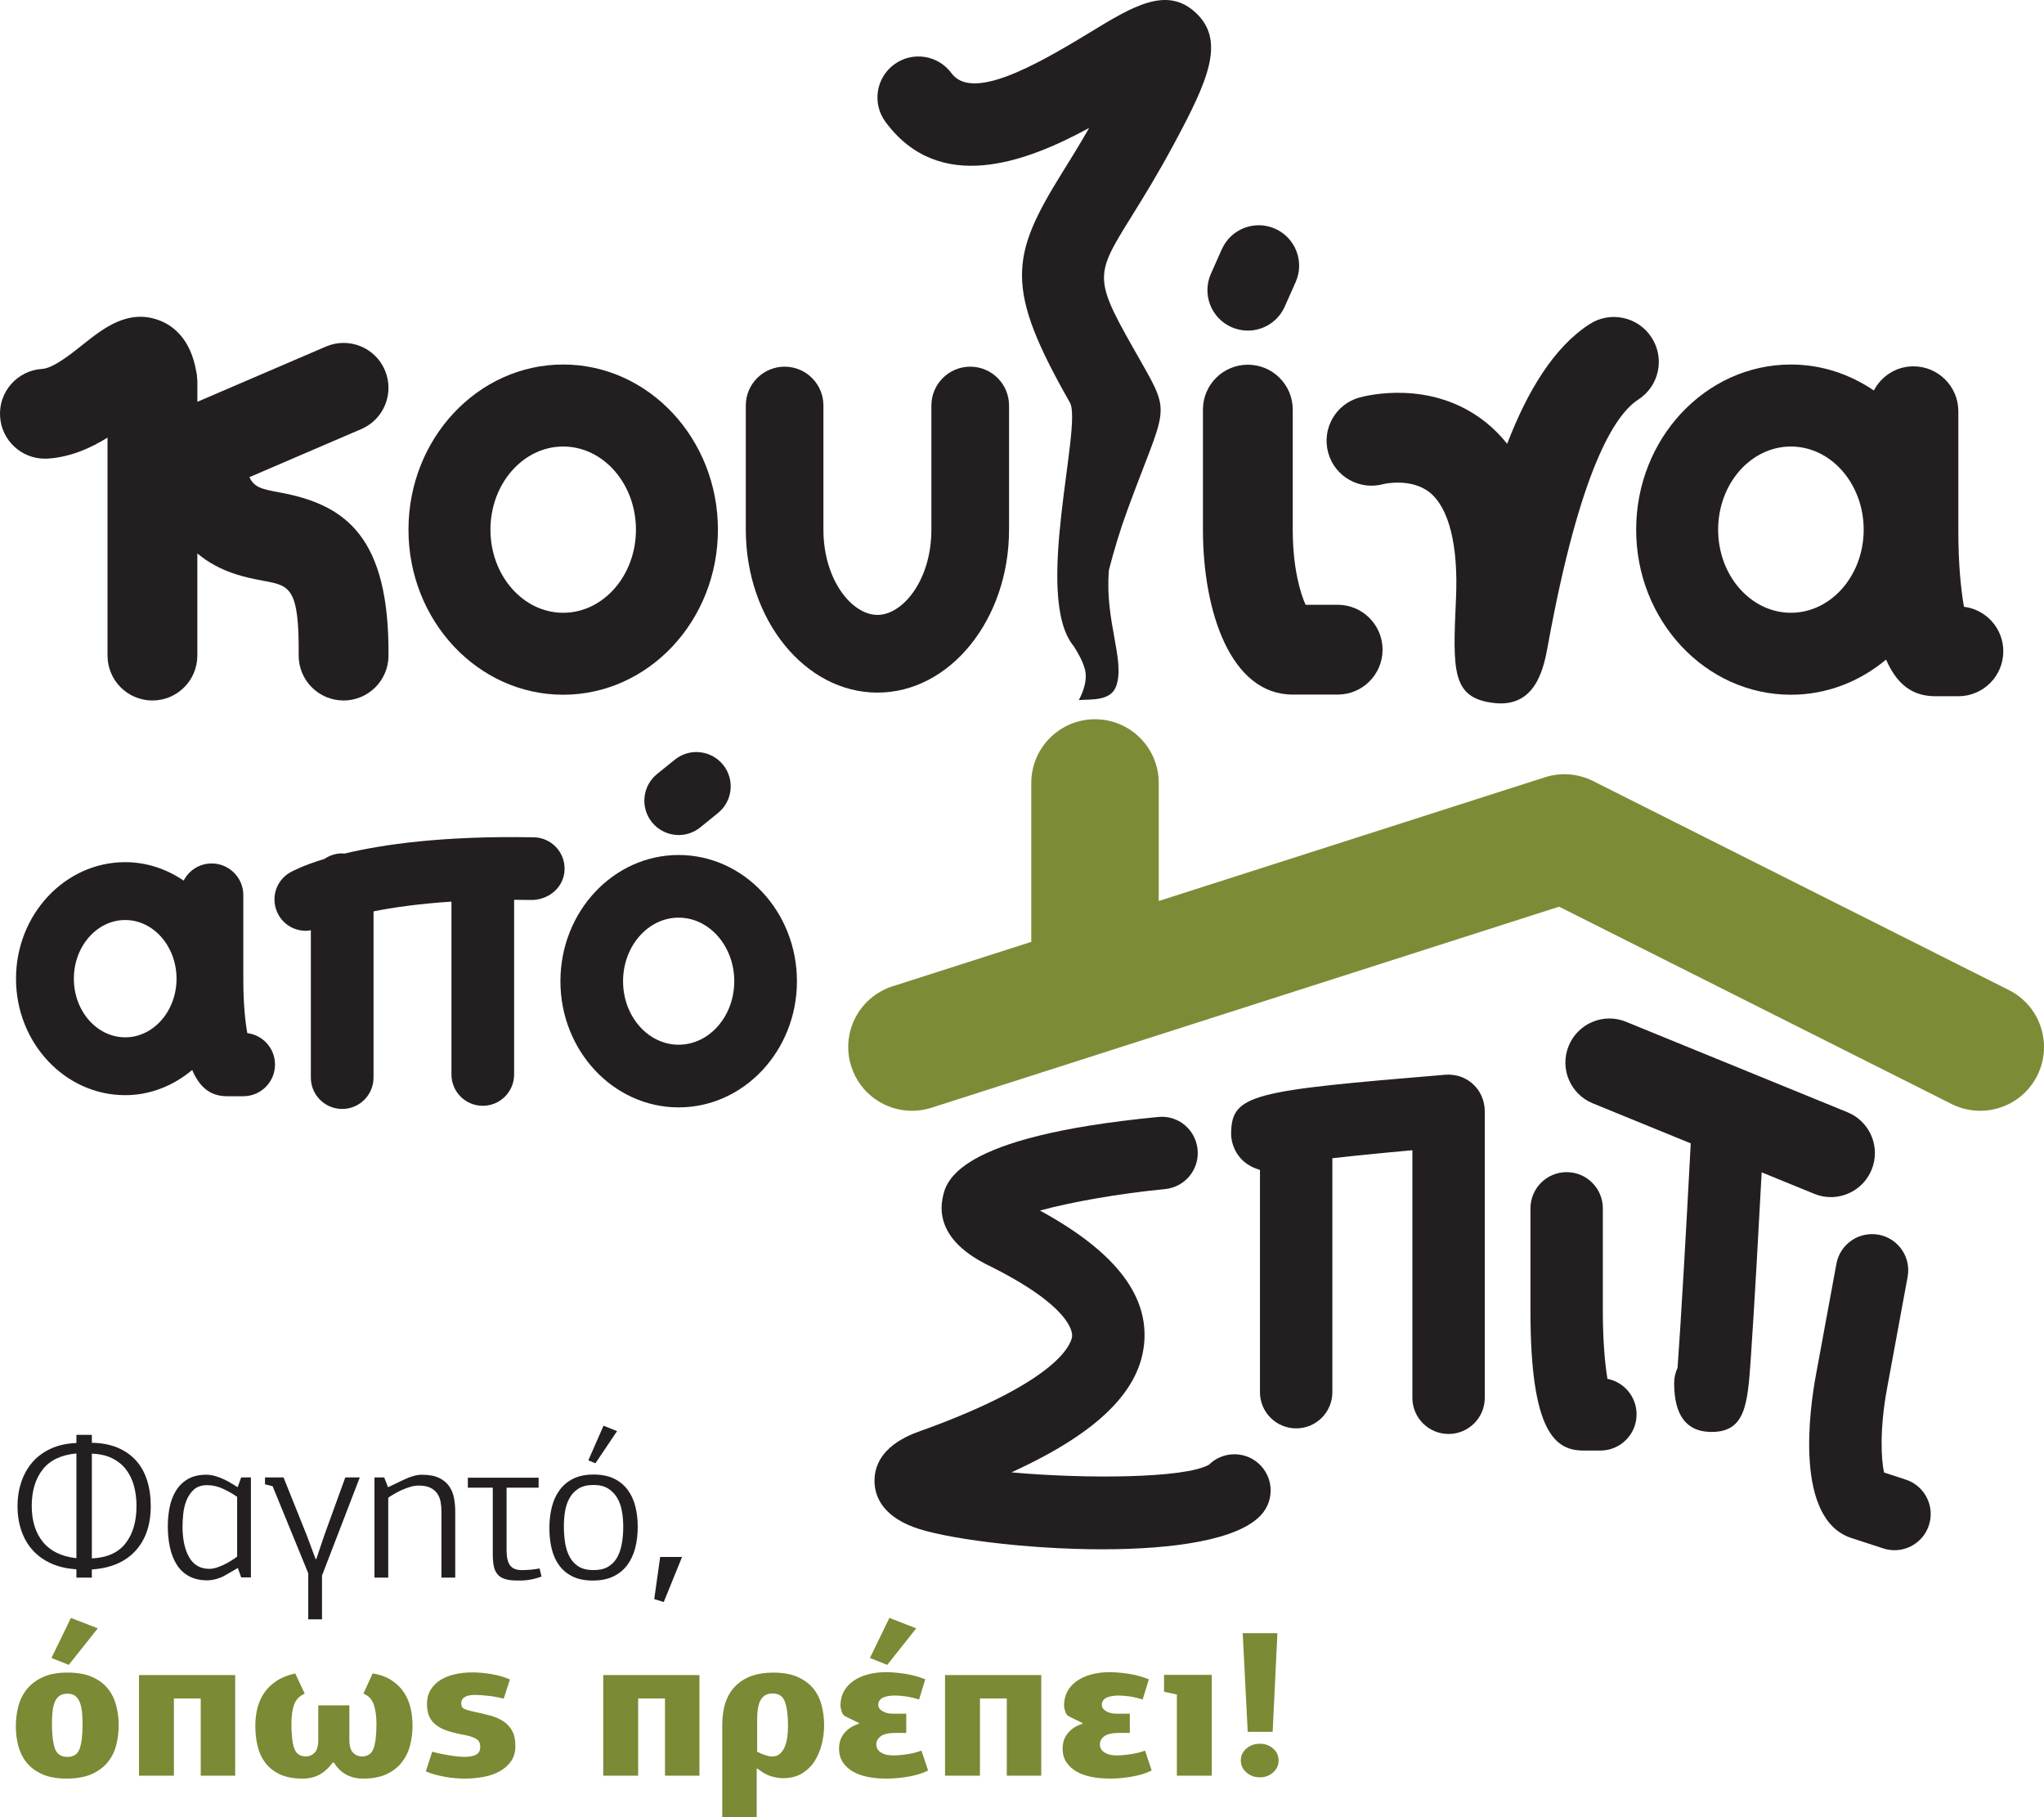 <?xml version="1.0" encoding="UTF-8" standalone="no"?>
<!-- Created with Inkscape (http://www.inkscape.org/) -->

<svg
   xmlns:dc="http://purl.org/dc/elements/1.1/"
   xmlns:cc="http://creativecommons.org/ns#"
   xmlns:rdf="http://www.w3.org/1999/02/22-rdf-syntax-ns#"
   xmlns:svg="http://www.w3.org/2000/svg"
   xmlns="http://www.w3.org/2000/svg"
   xmlns:sodipodi="http://sodipodi.sourceforge.net/DTD/sodipodi-0.dtd"
   xmlns:inkscape="http://www.inkscape.org/namespaces/inkscape"
   width="200"
   height="177.8"
   viewBox="0 0 200 177.8"
   id="svg23169"
   version="1.1"
   inkscape:version="0.91 r13725"
   sodipodi:docname="logo.svg">
  <defs
     id="defs23171" />
  <sodipodi:namedview
     id="base"
     pagecolor="#ffffff"
     bordercolor="#666666"
     borderopacity="1.0"
     inkscape:pageopacity="0.0"
     inkscape:pageshadow="2"
     inkscape:zoom="1.4"
     inkscape:cx="-71.034338"
     inkscape:cy="100.54084"
     inkscape:document-units="px"
     inkscape:current-layer="layer1"
     showgrid="false"
     fit-margin-top="0"
     fit-margin-left="0"
     fit-margin-right="0"
     fit-margin-bottom="0"
     units="px"
     inkscape:window-width="1881"
     inkscape:window-height="1176"
     inkscape:window-x="39"
     inkscape:window-y="24"
     inkscape:window-maximized="1" />
  <g
     inkscape:label="Layer 1"
     inkscape:groupmode="layer"
     id="layer1"
     transform="translate(507.002,-431.272)">
    <path
       inkscape:connector-curvature="0"
       id="path58"
       style="fill:#7c8c36;fill-opacity:1;fill-rule:nonzero;stroke:none"
       d="m -310.437,528.13 -40.692,-20.451 c -1.46,-0.73 -3.145,-0.866 -4.702,-0.366 l -37.791,12.105 0,-11.544 c 0,-3.445 -2.793,-6.238 -6.235,-6.238 -3.446,0 -6.239,2.793 -6.239,6.238 l 0,15.543 -13.571,4.347 c -3.284,1.049 -5.092,4.562 -4.04,7.843 0.85,2.65 3.3,4.336 5.938,4.336 0.633,0 1.272,-0.097 1.908,-0.298 l 61.411,-19.671 38.409,19.305 c 3.078,1.541 6.827,0.306 8.375,-2.774 1.546,-3.08 0.306,-6.829 -2.77,-8.373" />
    <path
       inkscape:connector-curvature="0"
       id="path62"
       style="fill:#231f20;fill-opacity:1;fill-rule:nonzero;stroke:none"
       d="m -440.594,512.966 c 0.74,0 1.486,-0.246 2.108,-0.748 l 1.731,-1.401 c 1.444,-1.165 1.672,-3.278 0.508,-4.721 -1.172,-1.443 -3.284,-1.672 -4.724,-0.506 l -1.734,1.401 c -1.443,1.165 -1.67,3.278 -0.506,4.723 0.665,0.821 1.636,1.252 2.616,1.252" />
    <path
       inkscape:connector-curvature="0"
       id="path66"
       style="fill:#231f20;fill-opacity:1;fill-rule:nonzero;stroke:none"
       d="m -454.765,513.187 c -8.85,-0.164 -14.785,0.692 -18.541,1.595 -0.071,-0.006 -0.141,-0.022 -0.214,-0.022 -0.645,0 -1.241,0.203 -1.737,0.542 -2.077,0.63 -3.119,1.185 -3.371,1.331 -1.45,0.837 -1.941,2.67 -1.126,4.136 0.556,1.004 1.605,1.566 2.686,1.566 0.162,0 0.319,-0.033 0.482,-0.058 l 0,14.42 c 0,1.693 1.372,3.067 3.065,3.067 1.695,0 3.068,-1.373 3.068,-3.067 l 0,-16.264 c 1.921,-0.384 4.43,-0.745 7.624,-0.952 l 0,16.907 c 0,1.693 1.369,3.067 3.064,3.067 1.693,0 3.068,-1.373 3.068,-3.067 l 0,-17.085 c 0.594,0.003 1.179,0.003 1.809,0.015 1.704,-0.068 3.094,-1.315 3.129,-3.006 0.029,-1.692 -1.311,-3.093 -3.007,-3.125" />
    <path
       inkscape:connector-curvature="0"
       id="path70"
       style="fill:#231f20;fill-opacity:1;fill-rule:nonzero;stroke:none"
       d="m -440.6,533.478 c -2.997,0 -5.437,-2.787 -5.437,-6.213 0,-3.426 2.44,-6.218 5.437,-6.218 3.003,0 5.444,2.792 5.444,6.218 0,3.426 -2.441,6.213 -5.444,6.213 m 0,-18.561 c -6.378,0 -11.566,5.541 -11.566,12.348 0,6.806 5.188,12.344 11.566,12.344 6.383,0 11.576,-5.538 11.576,-12.344 0,-6.807 -5.193,-12.348 -11.576,-12.348" />
    <path
       inkscape:connector-curvature="0"
       id="path74"
       style="fill:#231f20;fill-opacity:1;fill-rule:nonzero;stroke:none"
       d="m -494.751,532.755 c -2.77,0 -5.024,-2.571 -5.024,-5.735 0,-3.165 2.254,-5.741 5.024,-5.741 2.768,0 5.022,2.576 5.022,5.741 0,3.164 -2.254,5.735 -5.022,5.735 m 11.947,-0.411 c -0.197,-1.089 -0.39,-2.861 -0.39,-5.214 l 0,-8.286 c 0,-1.712 -1.386,-3.099 -3.099,-3.099 -1.198,0 -2.225,0.685 -2.739,1.679 -1.659,-1.13 -3.613,-1.806 -5.719,-1.806 -5.89,0 -10.684,5.117 -10.684,11.402 0,6.286 4.794,11.394 10.684,11.394 2.479,0 4.737,-0.943 6.554,-2.463 0.92,2.156 2.235,2.567 3.455,2.567 l 1.549,0 c 1.714,0 3.1,-1.386 3.1,-3.1 0,-1.579 -1.179,-2.884 -2.71,-3.074" />
    <path
       inkscape:connector-curvature="0"
       id="path78"
       style="fill:#231f20;fill-opacity:1;fill-rule:nonzero;stroke:none"
       d="m -388.708,574.566 c -2.373,1.352 -12.192,1.399 -19.326,0.748 8.559,-3.903 12.729,-8.082 13.01,-12.934 0.261,-4.627 -3.086,-8.786 -10.22,-12.677 3.026,-0.83 7.7,-1.662 12.24,-2.101 1.948,-0.19 3.374,-1.921 3.183,-3.868 -0.187,-1.948 -1.902,-3.397 -3.866,-3.186 -19.987,1.935 -20.801,6.37 -21.102,8.039 -0.326,1.779 0.183,4.347 4.463,6.458 7.983,3.942 8.254,6.465 8.228,6.932 -0.023,0.414 -0.636,4.182 -14.799,9.276 -1.114,0.397 -4.497,1.611 -4.537,4.841 -0.015,1.411 0.632,3.359 3.784,4.562 2.839,1.088 10.869,2.187 18.517,2.187 6.825,-0.005 13.345,-0.881 15.577,-3.419 1.294,-1.466 1.149,-3.706 -0.322,-4.999 -1.407,-1.236 -3.519,-1.152 -4.828,0.141" />
    <path
       inkscape:connector-curvature="0"
       id="path82"
       style="fill:#231f20;fill-opacity:1;fill-rule:nonzero;stroke:none"
       d="m -361.732,539.644 c 0,-0.072 -0.028,-0.138 -0.038,-0.207 -0.019,-0.12 -0.033,-0.235 -0.067,-0.352 -0.029,-0.122 -0.065,-0.238 -0.109,-0.352 -0.035,-0.096 -0.068,-0.19 -0.111,-0.277 -0.062,-0.136 -0.13,-0.261 -0.204,-0.382 -0.039,-0.061 -0.078,-0.125 -0.116,-0.181 -0.1,-0.139 -0.209,-0.265 -0.323,-0.388 -0.03,-0.036 -0.07,-0.074 -0.106,-0.109 -0.13,-0.127 -0.268,-0.242 -0.419,-0.348 -0.036,-0.025 -0.067,-0.048 -0.104,-0.072 -0.149,-0.097 -0.313,-0.183 -0.481,-0.259 -0.042,-0.019 -0.084,-0.042 -0.129,-0.061 -0.164,-0.059 -0.326,-0.112 -0.494,-0.151 -0.07,-0.016 -0.135,-0.032 -0.206,-0.042 -0.145,-0.029 -0.29,-0.041 -0.445,-0.048 -0.061,-10e-4 -0.119,-0.017 -0.178,-0.017 -0.049,0 -0.094,0.015 -0.141,0.016 -0.052,10e-4 -0.1,-0.006 -0.152,-10e-4 -18.869,1.57 -20.94,1.87 -20.985,5.731 -0.015,1.107 0.606,2.958 2.822,3.581 l 0,21.744 c 0,1.959 1.588,3.542 3.545,3.542 1.956,0 3.54,-1.583 3.54,-3.542 l 0,-22.884 c 1.84,-0.214 4.379,-0.474 7.828,-0.784 l 0,24.218 c 0,1.957 1.588,3.54 3.542,3.54 1.956,0 3.543,-1.583 3.543,-3.54 l 0,-28.079 c 0,-0.051 -0.015,-0.099 -0.016,-0.149 -10e-4,-0.051 0,-0.096 0.001,-0.146" />
    <path
       inkscape:connector-curvature="0"
       id="path86"
       style="fill:#231f20;fill-opacity:1;fill-rule:nonzero;stroke:none"
       d="m -320.533,576.023 -2.119,-0.694 c -0.291,-1.285 -0.439,-4.281 0.294,-8.233 l 2.012,-10.905 c 0.358,-1.925 -0.913,-3.771 -2.836,-4.126 -1.931,-0.346 -3.771,0.913 -4.13,2.838 l -2.009,10.905 c -0.608,3.275 -2.144,14.104 3.484,15.935 l 3.113,1.013 c 0.365,0.119 0.734,0.175 1.098,0.175 1.488,0 2.878,-0.95 3.364,-2.445 0.607,-1.862 -0.409,-3.858 -2.27,-4.463" />
    <path
       inkscape:connector-curvature="0"
       id="path90"
       style="fill:#231f20;fill-opacity:1;fill-rule:nonzero;stroke:none"
       d="m -349.719,566.165 c -0.225,-1.359 -0.449,-3.596 -0.449,-6.604 l 0,-10.074 c 0,-1.956 -1.583,-3.542 -3.542,-3.542 -1.956,0 -3.54,1.586 -3.54,3.542 l 0,10.074 c 0,11.97 2.495,13.62 5.195,13.62 l 1.649,0 c 1.959,0 3.539,-1.583 3.539,-3.542 0,-1.721 -1.224,-3.154 -2.851,-3.474" />
    <path
       inkscape:connector-curvature="0"
       id="path94"
       style="fill:#231f20;fill-opacity:1;fill-rule:nonzero;stroke:none"
       d="m -327.859,548.387 c 1.701,0 3.309,-1.013 3.991,-2.683 0.903,-2.202 -0.158,-4.718 -2.361,-5.618 l -21.664,-8.848 c -2.2,-0.91 -4.723,0.156 -5.619,2.36 -0.901,2.203 0.158,4.718 2.36,5.616 l 9.584,3.916 c -0.449,8.611 -0.987,17.889 -1.289,21.96 -0.216,0.456 -0.333,0.96 -0.333,1.499 0,3.104 1.178,4.712 3.503,4.77 0.055,0.003 0.111,0.003 0.165,0.003 3.333,0 3.525,-2.755 3.836,-7.269 0.164,-2.396 0.358,-5.59 0.543,-8.783 0.197,-3.458 0.388,-6.904 0.517,-9.344 l 5.141,2.098 c 0.532,0.222 1.084,0.323 1.627,0.323" />
    <path
       inkscape:connector-curvature="0"
       id="path98"
       style="fill:#231f20;fill-opacity:1;fill-rule:nonzero;stroke:none"
       d="m -386.509,463.276 c 0.522,0.229 1.066,0.339 1.602,0.339 1.515,0 2.957,-0.874 3.616,-2.35 l 1.066,-2.399 c 0.887,-1.995 -0.015,-4.33 -2.009,-5.218 -1.996,-0.884 -4.326,0.015 -5.217,2.009 l -1.066,2.398 c -0.888,1.995 0.015,4.334 2.008,5.221" />
    <path
       inkscape:connector-curvature="0"
       id="path102"
       style="fill:#231f20;fill-opacity:1;fill-rule:nonzero;stroke:none"
       d="m -469.345,467.478 c -0.955,-2.228 -3.538,-3.257 -5.769,-2.3 l -12.576,5.403 0,-2.051 c 0,-0.11 -0.026,-0.214 -0.033,-0.32 0,-0.101 0,-0.198 -0.015,-0.301 -0.015,-0.062 -0.028,-0.114 -0.038,-0.178 -0.015,-0.058 -0.022,-0.113 -0.033,-0.167 -0.548,-3.094 -2.195,-4.391 -3.516,-4.917 -3.099,-1.233 -5.576,0.75 -7.572,2.338 -1.224,0.973 -2.897,2.308 -3.988,2.379 -2.424,0.154 -4.266,2.243 -4.108,4.663 0.143,2.328 2.079,4.116 4.378,4.116 0.093,0 0.187,-10e-4 0.281,-0.006 2.241,-0.146 4.201,-1.026 5.853,-2.054 l 0,3.181 0,0.022 0,18.12 c 0,2.426 1.966,4.395 4.394,4.395 2.426,0 4.394,-1.969 4.394,-4.395 l 0,-9.993 c 2.24,1.883 4.799,2.369 6.517,2.689 2.516,0.468 3.454,0.642 3.399,7.265 -0.023,2.428 1.928,4.413 4.355,4.434 l 0.039,0 c 2.406,0 4.372,-1.943 4.394,-4.355 0.097,-11.611 -4.155,-14.788 -10.572,-15.984 -1.835,-0.339 -2.551,-0.49 -3.039,-1.509 l 10.95,-4.704 c 2.229,-0.955 3.262,-3.54 2.302,-5.77" />
    <path
       inkscape:connector-curvature="0"
       id="path106"
       style="fill:#231f20;fill-opacity:1;fill-rule:nonzero;stroke:none"
       d="m -451.896,491.221 c -3.926,0 -7.117,-3.648 -7.117,-8.131 0,-4.485 3.191,-8.134 7.117,-8.134 3.927,0 7.12,3.649 7.12,8.134 0,4.484 -3.193,8.131 -7.12,8.131 m 0,-24.288 c -8.35,0 -15.138,7.249 -15.138,16.157 0,8.908 6.788,16.149 15.138,16.149 8.35,0 15.141,-7.242 15.141,-16.149 0,-8.908 -6.791,-16.157 -15.141,-16.157" />
    <path
       inkscape:connector-curvature="0"
       id="path110"
       style="fill:#231f20;fill-opacity:1;fill-rule:nonzero;stroke:none"
       d="m -331.765,491.221 c -3.929,0 -7.122,-3.648 -7.122,-8.131 0,-4.485 3.193,-8.134 7.122,-8.134 3.923,0 7.12,3.649 7.12,8.134 0,4.484 -3.197,8.131 -7.12,8.131 m 16.932,-0.587 c -0.275,-1.546 -0.55,-4.052 -0.55,-7.385 l 0,-11.743 c 0,-2.426 -1.97,-4.395 -4.395,-4.395 -1.689,0 -3.141,0.962 -3.871,2.364 -2.351,-1.599 -5.13,-2.542 -8.115,-2.542 -8.351,0 -15.144,7.249 -15.144,16.157 0,8.908 6.793,16.149 15.144,16.149 3.509,0 6.735,-1.288 9.308,-3.438 1.305,3.007 3.161,3.584 4.878,3.584 l 2.199,0 c 2.424,0 4.395,-1.969 4.395,-4.394 0,-2.24 -1.679,-4.088 -3.848,-4.358" />
    <path
       inkscape:connector-curvature="0"
       id="path114"
       style="fill:#231f20;fill-opacity:1;fill-rule:nonzero;stroke:none"
       d="m -345.391,464.301 c -1.314,-2.044 -4.034,-2.632 -6.07,-1.321 -3.503,2.254 -6.093,6.568 -8.068,11.709 -0.63,-0.791 -1.333,-1.499 -2.119,-2.125 -5.293,-4.207 -11.637,-2.596 -12.344,-2.4 -2.334,0.649 -3.698,3.075 -3.045,5.412 0.649,2.34 3.077,3.696 5.414,3.051 0.022,-0.01 2.684,-0.63 4.507,0.816 1.896,1.512 2.816,5.198 2.579,10.377 -0.319,7.101 -0.437,9.757 3.735,10.229 0.229,0.029 0.443,0.039 0.652,0.039 3.568,-10e-4 4.242,-3.682 4.612,-5.715 3.128,-17.155 6.53,-22.522 8.829,-24.004 2.043,-1.31 2.632,-4.027 1.318,-6.067" />
    <path
       inkscape:connector-curvature="0"
       id="path118"
       style="fill:#231f20;fill-opacity:1;fill-rule:nonzero;stroke:none"
       d="m -392.156,445.4 c 3.309,-6.154 5.105,-10.087 2.189,-12.852 -2.854,-2.699 -6.186,-0.663 -10.41,1.909 -5.49,3.349 -11.524,6.694 -13.53,3.971 -1.315,-1.785 -3.823,-2.163 -5.608,-0.849 -1.783,1.315 -2.164,3.824 -0.85,5.609 5.238,7.101 13.632,4.032 19.933,0.601 -0.963,1.685 -1.84,3.097 -2.645,4.386 -5.089,8.198 -5.631,11.255 0.759,22.476 1.279,2.241 -3.64,19.047 0.387,23.849 0.488,0.794 0.882,1.481 1.094,2.292 0.204,0.811 -0.015,1.869 -0.603,2.968 1.226,-0.086 3.126,0.11 3.652,-1.356 0.898,-2.511 -1.098,-6.264 -0.719,-11.223 0,-0.058 0.015,-0.117 0.019,-0.18 0.461,-1.793 1.055,-3.795 1.798,-5.825 3.719,-10.156 4.363,-9.193 1.346,-14.492 -4.682,-8.22 -4.682,-8.22 -0.914,-14.278 1.124,-1.814 2.526,-4.071 4.103,-7.007" />
    <path
       inkscape:connector-curvature="0"
       id="path122"
       style="fill:#231f20;fill-opacity:1;fill-rule:nonzero;stroke:none"
       d="m -376.115,490.438 -3.136,0 c -0.516,-1.105 -1.259,-3.622 -1.259,-7.349 l 0,-11.746 c 0,-2.426 -1.969,-4.392 -4.392,-4.392 -2.426,0 -4.395,1.966 -4.395,4.392 l 0,11.746 c 0,8.031 2.716,16.135 8.787,16.135 l 4.395,0 c 2.425,0 4.394,-1.964 4.394,-4.392 0,-2.426 -1.969,-4.394 -4.394,-4.394" />
    <path
       inkscape:connector-curvature="0"
       id="path126"
       style="fill:#231f20;fill-opacity:1;fill-rule:nonzero;stroke:none"
       d="m -412.064,467.144 c -2.099,0 -3.804,1.702 -3.804,3.801 l 0,12.144 c 0,4.917 -2.783,8.34 -5.279,8.34 -2.497,0 -5.285,-3.423 -5.285,-8.34 l 0,-12.144 c 0,-2.099 -1.699,-3.801 -3.794,-3.801 -2.099,0 -3.801,1.702 -3.801,3.801 l 0,12.144 c 0,8.79 5.779,15.942 12.88,15.942 7.1,0 12.878,-7.152 12.878,-15.942 l 0,-12.144 c 0,-2.099 -1.701,-3.801 -3.795,-3.801" />
    <path
       inkscape:connector-curvature="0"
       id="path130"
       style="fill:#231f20;fill-opacity:1;fill-rule:nonzero;stroke:none"
       d="m -498.015,583.733 c 1.486,-0.068 2.587,-0.562 3.3,-1.479 0.713,-0.918 1.069,-2.134 1.069,-3.645 0,-0.721 -0.086,-1.388 -0.255,-2.001 -0.171,-0.613 -0.435,-1.146 -0.791,-1.602 -0.356,-0.456 -0.81,-0.817 -1.36,-1.082 -0.549,-0.265 -1.205,-0.413 -1.963,-0.439 l 0,10.248 z m -1.511,-10.268 c -1.486,0.136 -2.587,0.659 -3.3,1.572 -0.713,0.911 -1.071,2.102 -1.071,3.572 0,1.443 0.365,2.613 1.094,3.512 0.727,0.898 1.819,1.428 3.277,1.592 l 0,-10.248 z m 1.511,12.147 -1.511,0 0,-0.817 c -0.93,-0.055 -1.754,-0.245 -2.476,-0.571 -0.72,-0.327 -1.324,-0.763 -1.812,-1.307 -0.488,-0.545 -0.856,-1.185 -1.104,-1.919 -0.249,-0.736 -0.371,-1.531 -0.371,-2.389 0,-0.817 0.119,-1.589 0.359,-2.318 0.24,-0.727 0.597,-1.37 1.069,-1.93 0.472,-0.558 1.069,-1.005 1.789,-1.346 0.72,-0.34 1.569,-0.532 2.545,-0.572 l 0,-0.797 1.511,0 0,0.776 c 0.945,0.013 1.779,0.171 2.499,0.469 0.72,0.3 1.324,0.719 1.812,1.256 0.488,0.537 0.85,1.184 1.091,1.94 0.242,0.755 0.362,1.595 0.362,2.521 0,1.837 -0.5,3.3 -1.501,4.389 -0.998,1.089 -2.421,1.695 -4.263,1.817 l 0,0.797 z" />
    <path
       inkscape:connector-curvature="0"
       id="path134"
       style="fill:#231f20;fill-opacity:1;fill-rule:nonzero;stroke:none"
       d="m -486.724,576.568 c -0.559,0 -0.997,0.148 -1.314,0.439 -0.317,0.293 -0.558,0.646 -0.72,1.062 -0.164,0.414 -0.268,0.855 -0.314,1.317 -0.045,0.464 -0.07,0.865 -0.07,1.204 0,1.266 0.216,2.277 0.65,3.032 0.435,0.756 1.092,1.133 1.977,1.133 0.2,0 0.424,-0.036 0.672,-0.111 0.248,-0.075 0.493,-0.171 0.732,-0.287 0.24,-0.114 0.477,-0.245 0.71,-0.388 0.233,-0.142 0.433,-0.281 0.604,-0.419 l 0,-5.838 c -0.356,-0.258 -0.798,-0.513 -1.326,-0.765 -0.526,-0.252 -1.06,-0.378 -1.602,-0.378 m 0.023,9.31 c -0.714,0 -1.318,-0.138 -1.812,-0.409 -0.497,-0.272 -0.897,-0.65 -1.198,-1.134 -0.303,-0.482 -0.523,-1.043 -0.663,-1.685 -0.138,-0.639 -0.207,-1.327 -0.207,-2.061 0,-0.653 0.061,-1.282 0.185,-1.888 0.125,-0.606 0.332,-1.143 0.627,-1.614 0.294,-0.469 0.681,-0.843 1.162,-1.123 0.479,-0.278 1.084,-0.419 1.812,-0.419 0.372,0 0.803,0.091 1.291,0.275 0.488,0.184 1.072,0.501 1.754,0.95 l 0.349,-0.959 0.952,0 0,9.778 -0.952,0 -0.326,-0.918 -1.347,0.776 c -0.217,0.122 -0.477,0.223 -0.778,0.306 -0.303,0.081 -0.587,0.123 -0.849,0.123" />
    <path
       inkscape:connector-curvature="0"
       id="path138"
       style="fill:#231f20;fill-opacity:1;fill-rule:nonzero;stroke:none"
       d="m -475.493,589.695 -1.349,0 0,-4.511 -3.485,-8.514 -0.745,-0.184 0,-0.674 1.814,0 2.3,5.737 0.837,2.247 0.07,0 0.791,-2.348 2.044,-5.635 1.418,0 -3.696,9.596 0,4.287 z" />
    <path
       inkscape:connector-curvature="0"
       id="path142"
       style="fill:#231f20;fill-opacity:1;fill-rule:nonzero;stroke:none"
       d="m -463.808,579.161 c 0,-0.327 -0.028,-0.643 -0.081,-0.949 -0.055,-0.307 -0.162,-0.579 -0.324,-0.818 -0.164,-0.238 -0.388,-0.429 -0.675,-0.571 -0.287,-0.143 -0.671,-0.214 -1.15,-0.214 -0.264,0 -0.535,0.042 -0.814,0.122 -0.278,0.083 -0.553,0.184 -0.824,0.307 -0.271,0.123 -0.523,0.252 -0.755,0.388 -0.233,0.136 -0.426,0.258 -0.582,0.368 l 0,7.818 -1.347,0 0,-9.8 0.953,0 0.372,0.96 1.579,-0.756 c 0.666,-0.313 1.24,-0.469 1.721,-0.469 0.711,0 1.282,0.106 1.708,0.317 0.426,0.21 0.755,0.487 0.987,0.827 0.233,0.339 0.388,0.724 0.466,1.153 0.077,0.429 0.116,0.862 0.116,1.295 l 0,6.473 -1.349,0 0,-6.451 z" />
    <path
       inkscape:connector-curvature="0"
       id="path146"
       style="fill:#231f20;fill-opacity:1;fill-rule:nonzero;stroke:none"
       d="m -455.436,585.857 c -0.233,0.028 -0.435,0.041 -0.606,0.041 l -0.348,0 c -0.497,0 -0.901,-0.051 -1.215,-0.152 -0.314,-0.101 -0.559,-0.262 -0.733,-0.479 -0.175,-0.219 -0.294,-0.487 -0.355,-0.807 -0.061,-0.32 -0.091,-0.704 -0.091,-1.155 l 0,-6.491 -2.44,0 0,-0.979 6.925,0 0,0.979 -3.136,0 0,6.145 c 0,0.653 0.111,1.136 0.338,1.45 0.225,0.313 0.607,0.468 1.149,0.468 0.264,0 0.55,-0.013 0.86,-0.039 0.31,-0.029 0.604,-0.068 0.884,-0.123 l 0.187,0.797 c -0.265,0.094 -0.513,0.169 -0.745,0.225 -0.232,0.054 -0.458,0.094 -0.674,0.122" />
    <path
       inkscape:connector-curvature="0"
       id="path150"
       style="fill:#231f20;fill-opacity:1;fill-rule:nonzero;stroke:none"
       d="m -448.739,574.425 -0.697,-0.285 1.488,-3.39 1.324,0.53 -2.115,3.145 z m -0.185,2.124 c -0.59,0 -1.069,0.111 -1.441,0.336 -0.372,0.225 -0.666,0.524 -0.882,0.898 -0.219,0.374 -0.369,0.803 -0.455,1.286 -0.084,0.482 -0.127,0.984 -0.127,1.501 0,0.598 0.043,1.156 0.127,1.673 0.086,0.519 0.236,0.973 0.455,1.369 0.216,0.394 0.51,0.704 0.882,0.927 0.372,0.226 0.852,0.338 1.441,0.338 0.574,0 1.046,-0.107 1.418,-0.326 0.369,-0.217 0.665,-0.517 0.882,-0.898 0.216,-0.382 0.372,-0.83 0.464,-1.349 0.094,-0.516 0.141,-1.075 0.141,-1.673 0,-0.517 -0.042,-1.021 -0.127,-1.511 -0.087,-0.49 -0.24,-0.924 -0.465,-1.307 -0.225,-0.381 -0.524,-0.687 -0.894,-0.918 -0.372,-0.232 -0.845,-0.346 -1.418,-0.346 m -0.093,9.35 c -0.761,0 -1.407,-0.13 -1.941,-0.388 -0.535,-0.258 -0.972,-0.614 -1.312,-1.072 -0.342,-0.455 -0.591,-0.995 -0.745,-1.622 -0.155,-0.626 -0.232,-1.312 -0.232,-2.063 0,-0.707 0.077,-1.378 0.232,-2.011 0.154,-0.632 0.403,-1.186 0.745,-1.663 0.34,-0.477 0.785,-0.855 1.334,-1.133 0.55,-0.28 1.221,-0.419 2.012,-0.419 0.774,0 1.431,0.13 1.974,0.387 0.542,0.259 0.988,0.617 1.337,1.073 0.348,0.455 0.604,0.997 0.768,1.622 0.162,0.626 0.242,1.307 0.242,2.041 0,0.736 -0.08,1.418 -0.242,2.053 -0.164,0.632 -0.42,1.186 -0.768,1.663 -0.349,0.477 -0.803,0.85 -1.36,1.123 -0.558,0.272 -1.24,0.409 -2.044,0.409" />
    <path
       inkscape:connector-curvature="0"
       id="path154"
       style="fill:#231f20;fill-opacity:1;fill-rule:nonzero;stroke:none"
       d="m -442.986,587.714 0.581,-4.124 2.14,0 -1.789,4.41 -0.931,-0.285 z" />
    <path
       inkscape:connector-curvature="0"
       id="path158"
       style="fill:#7a8a35;fill-opacity:1;fill-rule:nonzero;stroke:none"
       d="m -500.397,596.966 c -0.324,0 -0.584,0.071 -0.785,0.213 -0.2,0.143 -0.353,0.345 -0.461,0.603 -0.109,0.259 -0.18,0.572 -0.219,0.94 -0.039,0.366 -0.058,0.768 -0.058,1.204 0,1.049 0.097,1.847 0.288,2.399 0.191,0.55 0.603,0.827 1.234,0.827 0.598,0 0.995,-0.265 1.186,-0.797 0.193,-0.53 0.29,-1.327 0.29,-2.389 0,-0.449 -0.02,-0.858 -0.058,-1.224 -0.039,-0.368 -0.113,-0.684 -0.22,-0.95 -0.107,-0.265 -0.258,-0.469 -0.449,-0.613 -0.191,-0.142 -0.442,-0.213 -0.749,-0.213 m -1.569,-3.491 1.905,-3.92 2.626,1.021 -2.835,3.572 -1.696,-0.674 z m 1.476,11.799 c -0.949,0 -1.74,-0.142 -2.377,-0.429 -0.637,-0.285 -1.144,-0.663 -1.525,-1.133 -0.381,-0.469 -0.652,-1.014 -0.816,-1.633 -0.164,-0.619 -0.243,-1.269 -0.243,-1.95 0,-0.626 0.075,-1.253 0.232,-1.877 0.155,-0.627 0.427,-1.189 0.816,-1.685 0.388,-0.497 0.908,-0.9 1.562,-1.204 0.652,-0.307 1.466,-0.461 2.445,-0.461 0.962,0 1.766,0.143 2.411,0.429 0.645,0.285 1.157,0.668 1.538,1.143 0.38,0.477 0.652,1.024 0.814,1.644 0.162,0.62 0.245,1.262 0.245,1.93 0,0.652 -0.078,1.294 -0.233,1.918 -0.155,0.627 -0.427,1.185 -0.816,1.675 -0.387,0.49 -0.911,0.885 -1.572,1.185 -0.661,0.298 -1.488,0.448 -2.48,0.448" />
    <path
       inkscape:connector-curvature="0"
       id="path162"
       style="fill:#7a8a35;fill-opacity:1;fill-rule:nonzero;stroke:none"
       d="m -487.36,597.436 -2.626,0 0,7.553 -3.416,0 0,-9.841 9.412,0 0,9.841 -3.37,0 0,-7.553 z" />
    <path
       inkscape:connector-curvature="0"
       id="path166"
       style="fill:#7a8a35;fill-opacity:1;fill-rule:nonzero;stroke:none"
       d="m -471.46,605.275 c -1.273,0 -2.229,-0.523 -2.867,-1.572 l -0.117,0 c -0.417,0.558 -0.862,0.959 -1.334,1.204 -0.475,0.245 -1.005,0.368 -1.594,0.368 -0.914,0 -1.669,-0.143 -2.266,-0.429 -0.597,-0.285 -1.073,-0.671 -1.43,-1.153 -0.356,-0.484 -0.604,-1.034 -0.743,-1.653 -0.139,-0.62 -0.209,-1.263 -0.209,-1.93 0,-0.587 0.065,-1.15 0.198,-1.695 0.132,-0.543 0.351,-1.044 0.655,-1.501 0.304,-0.456 0.705,-0.85 1.205,-1.184 0.5,-0.333 1.114,-0.582 1.846,-0.746 l 0.93,1.982 c -0.527,0.23 -0.876,0.595 -1.046,1.092 -0.171,0.495 -0.256,1.118 -0.256,1.867 0,1.062 0.093,1.857 0.277,2.389 0.185,0.53 0.568,0.795 1.152,0.795 0.309,0 0.584,-0.119 0.83,-0.356 0.245,-0.238 0.368,-0.663 0.368,-1.276 l 0,-3.368 3.044,0 0,3.368 c 0,0.613 0.125,1.039 0.372,1.276 0.248,0.238 0.527,0.356 0.837,0.356 0.59,0 0.976,-0.265 1.162,-0.795 0.185,-0.532 0.28,-1.327 0.28,-2.389 0,-0.749 -0.09,-1.382 -0.268,-1.899 -0.178,-0.517 -0.514,-0.871 -1.01,-1.06 l 0.905,-1.982 c 0.746,0.122 1.37,0.352 1.869,0.684 0.5,0.335 0.901,0.732 1.205,1.194 0.304,0.465 0.517,0.973 0.643,1.533 0.125,0.558 0.187,1.129 0.187,1.715 0,0.666 -0.083,1.31 -0.245,1.93 -0.162,0.619 -0.436,1.169 -0.816,1.653 -0.381,0.482 -0.878,0.868 -1.492,1.153 -0.613,0.285 -1.372,0.429 -2.273,0.429" />
    <path
       inkscape:connector-curvature="0"
       id="path170"
       style="fill:#7a8a35;fill-opacity:1;fill-rule:nonzero;stroke:none"
       d="m -460.014,602.17 c 0,-0.368 -0.129,-0.629 -0.384,-0.778 -0.255,-0.151 -0.608,-0.274 -1.058,-0.368 -0.62,-0.109 -1.162,-0.236 -1.627,-0.38 -0.464,-0.142 -0.856,-0.326 -1.175,-0.552 -0.316,-0.226 -0.556,-0.508 -0.72,-0.85 -0.162,-0.34 -0.243,-0.756 -0.243,-1.247 0,-0.572 0.127,-1.058 0.384,-1.454 0.255,-0.394 0.592,-0.716 1.01,-0.96 0.419,-0.246 0.891,-0.423 1.42,-0.532 0.526,-0.11 1.06,-0.164 1.602,-0.164 0.62,0 1.259,0.058 1.917,0.172 0.659,0.116 1.253,0.29 1.779,0.52 l -0.604,1.879 c -0.451,-0.123 -0.942,-0.214 -1.476,-0.275 -0.535,-0.061 -0.973,-0.093 -1.312,-0.093 -0.916,0 -1.372,0.28 -1.372,0.837 0,0.272 0.117,0.456 0.349,0.55 0.232,0.097 0.542,0.184 0.93,0.267 0.556,0.109 1.081,0.232 1.569,0.368 0.488,0.135 0.914,0.322 1.276,0.561 0.365,0.238 0.652,0.548 0.861,0.929 0.21,0.382 0.314,0.872 0.314,1.47 0,0.6 -0.141,1.098 -0.419,1.501 -0.278,0.401 -0.65,0.732 -1.115,0.989 -0.465,0.259 -0.995,0.442 -1.592,0.552 -0.595,0.107 -1.213,0.164 -1.848,0.164 -0.278,0 -0.579,-0.015 -0.905,-0.042 -0.325,-0.026 -0.659,-0.071 -1,-0.132 -0.34,-0.059 -0.671,-0.133 -0.988,-0.222 -0.317,-0.086 -0.614,-0.191 -0.894,-0.313 l 0.627,-1.927 c 0.232,0.07 0.493,0.133 0.778,0.196 0.287,0.061 0.577,0.115 0.872,0.162 0.294,0.048 0.574,0.085 0.837,0.111 0.262,0.029 0.487,0.042 0.672,0.042 0.481,0 0.856,-0.071 1.129,-0.216 0.271,-0.142 0.407,-0.398 0.407,-0.766" />
    <path
       inkscape:connector-curvature="0"
       id="path174"
       style="fill:#7a8a35;fill-opacity:1;fill-rule:nonzero;stroke:none"
       d="m -441.934,597.436 -2.626,0 0,7.553 -3.416,0 0,-9.841 9.412,0 0,9.841 -3.37,0 0,-7.553 z" />
    <path
       inkscape:connector-curvature="0"
       id="path178"
       style="fill:#7a8a35;fill-opacity:1;fill-rule:nonzero;stroke:none"
       d="m -429.896,600.129 c 0,-0.994 -0.096,-1.773 -0.29,-2.337 -0.194,-0.565 -0.601,-0.847 -1.22,-0.847 -0.513,0 -0.891,0.197 -1.139,0.592 -0.249,0.394 -0.372,1.06 -0.372,2.001 l 0,3.102 c 0.248,0.138 0.507,0.249 0.778,0.339 0.272,0.087 0.508,0.132 0.708,0.132 0.296,0 0.542,-0.088 0.745,-0.265 0.201,-0.177 0.359,-0.409 0.477,-0.694 0.116,-0.287 0.197,-0.606 0.243,-0.96 0.046,-0.353 0.07,-0.707 0.07,-1.062 m 3.532,-0.081 c 0,0.598 -0.072,1.204 -0.22,1.817 -0.146,0.613 -0.38,1.172 -0.695,1.675 -0.319,0.503 -0.733,0.911 -1.244,1.224 -0.511,0.313 -1.139,0.469 -1.883,0.469 -0.34,0 -0.72,-0.061 -1.139,-0.184 -0.419,-0.12 -0.875,-0.38 -1.37,-0.775 l -0.046,0.042 0,4.756 -3.37,0 0,-9.044 c 0,-1.688 0.436,-2.964 1.312,-3.829 0.875,-0.863 2.095,-1.295 3.659,-1.295 0.96,0 1.763,0.142 2.406,0.427 0.643,0.287 1.153,0.663 1.534,1.134 0.38,0.469 0.65,1.017 0.814,1.643 0.162,0.626 0.242,1.272 0.242,1.94" />
    <path
       inkscape:connector-curvature="0"
       id="path182"
       style="fill:#7a8a35;fill-opacity:1;fill-rule:nonzero;stroke:none"
       d="m -421.882,593.475 1.905,-3.92 2.626,1.021 -2.835,3.572 -1.696,-0.674 z m -1.069,6.368 -1.324,-0.652 c -0.172,-0.081 -0.294,-0.242 -0.372,-0.481 -0.078,-0.238 -0.116,-0.437 -0.116,-0.601 0,-0.503 0.107,-0.956 0.325,-1.357 0.217,-0.403 0.523,-0.742 0.918,-1.02 0.395,-0.281 0.868,-0.494 1.418,-0.645 0.549,-0.149 1.15,-0.225 1.801,-0.225 0.495,0 1.081,0.048 1.754,0.143 0.675,0.096 1.368,0.28 2.08,0.552 l -0.606,1.98 c -0.479,-0.151 -0.92,-0.252 -1.324,-0.307 -0.403,-0.054 -0.743,-0.083 -1.023,-0.083 -0.185,0 -0.38,0.015 -0.579,0.041 -0.203,0.029 -0.381,0.072 -0.535,0.133 -0.156,0.061 -0.284,0.154 -0.384,0.277 -0.101,0.123 -0.151,0.272 -0.151,0.448 0,0.259 0.138,0.469 0.419,0.635 0.278,0.162 0.617,0.245 1.021,0.245 l 1.301,0 0,1.879 -1.023,0 c -0.695,0 -1.188,0.109 -1.476,0.326 -0.285,0.219 -0.429,0.482 -0.429,0.795 0,0.34 0.151,0.607 0.453,0.797 0.301,0.191 0.685,0.285 1.15,0.285 0.403,0 0.861,-0.036 1.37,-0.111 0.513,-0.075 0.992,-0.194 1.441,-0.358 l 0.652,1.94 c -0.497,0.258 -1.121,0.456 -1.872,0.593 -0.752,0.136 -1.492,0.204 -2.221,0.204 -0.635,0 -1.23,-0.057 -1.789,-0.164 -0.558,-0.11 -1.046,-0.282 -1.465,-0.52 -0.417,-0.239 -0.75,-0.545 -0.998,-0.92 -0.248,-0.374 -0.372,-0.826 -0.372,-1.356 0,-0.165 0.025,-0.359 0.07,-0.584 0.046,-0.223 0.141,-0.448 0.28,-0.674 0.139,-0.225 0.338,-0.437 0.591,-0.643 0.256,-0.204 0.594,-0.374 1.013,-0.51 l 0,-0.062 z" />
    <path
       inkscape:connector-curvature="0"
       id="path186"
       style="fill:#7a8a35;fill-opacity:1;fill-rule:nonzero;stroke:none"
       d="m -408.49,597.436 -2.626,0 0,7.553 -3.416,0 0,-9.841 9.412,0 0,9.841 -3.37,0 0,-7.553 z" />
    <path
       inkscape:connector-curvature="0"
       id="path190"
       style="fill:#7a8a35;fill-opacity:1;fill-rule:nonzero;stroke:none"
       d="m -401.075,599.844 -1.324,-0.652 c -0.171,-0.083 -0.294,-0.242 -0.372,-0.481 -0.078,-0.238 -0.116,-0.439 -0.116,-0.601 0,-0.504 0.107,-0.956 0.326,-1.359 0.216,-0.401 0.522,-0.74 0.917,-1.02 0.395,-0.28 0.868,-0.494 1.418,-0.643 0.549,-0.151 1.15,-0.225 1.801,-0.225 0.495,0 1.081,0.048 1.754,0.142 0.675,0.097 1.368,0.281 2.082,0.552 l -0.606,1.98 c -0.479,-0.149 -0.921,-0.252 -1.324,-0.307 -0.404,-0.054 -0.745,-0.081 -1.024,-0.081 -0.184,0 -0.378,0.013 -0.579,0.041 -0.203,0.028 -0.381,0.072 -0.535,0.133 -0.155,0.061 -0.282,0.152 -0.384,0.275 -0.101,0.123 -0.151,0.274 -0.151,0.449 0,0.258 0.139,0.469 0.419,0.633 0.278,0.164 0.619,0.245 1.021,0.245 l 1.301,0 0,1.879 -1.023,0 c -0.695,0 -1.188,0.109 -1.475,0.327 -0.285,0.217 -0.43,0.482 -0.43,0.795 0,0.34 0.151,0.606 0.453,0.795 0.301,0.191 0.685,0.287 1.15,0.287 0.404,0 0.86,-0.038 1.372,-0.113 0.511,-0.074 0.991,-0.193 1.441,-0.358 l 0.65,1.94 c -0.497,0.259 -1.12,0.458 -1.872,0.593 -0.752,0.136 -1.491,0.204 -2.219,0.204 -0.636,0 -1.231,-0.055 -1.791,-0.162 -0.556,-0.11 -1.044,-0.284 -1.463,-0.522 -0.417,-0.239 -0.752,-0.545 -1,-0.918 -0.248,-0.374 -0.372,-0.827 -0.372,-1.357 0,-0.164 0.025,-0.358 0.07,-0.582 0.046,-0.225 0.141,-0.449 0.281,-0.674 0.138,-0.225 0.336,-0.439 0.591,-0.643 0.256,-0.204 0.592,-0.374 1.011,-0.51 l 0,-0.062 z" />
    <path
       inkscape:connector-curvature="0"
       id="path194"
       style="fill:#7a8a35;fill-opacity:1;fill-rule:nonzero;stroke:none"
       d="m -391.848,597.047 -1.255,-0.265 0,-1.653 4.67,0 0,9.859 -3.416,0 0,-7.941 z" />
    <path
       inkscape:connector-curvature="0"
       id="path198"
       style="fill:#7a8a35;fill-opacity:1;fill-rule:nonzero;stroke:none"
       d="m -384.917,600.701 -0.488,-9.655 3.394,0 -0.465,9.655 -2.441,0 z m 1.185,4.45 c -0.51,0 -0.949,-0.159 -1.312,-0.479 -0.365,-0.319 -0.546,-0.71 -0.546,-1.172 0,-0.464 0.181,-0.852 0.546,-1.165 0.364,-0.313 0.803,-0.469 1.312,-0.469 0.511,0 0.946,0.156 1.302,0.469 0.356,0.313 0.535,0.701 0.535,1.165 0,0.462 -0.178,0.853 -0.535,1.172 -0.356,0.32 -0.791,0.479 -1.302,0.479" />
  </g>
</svg>
